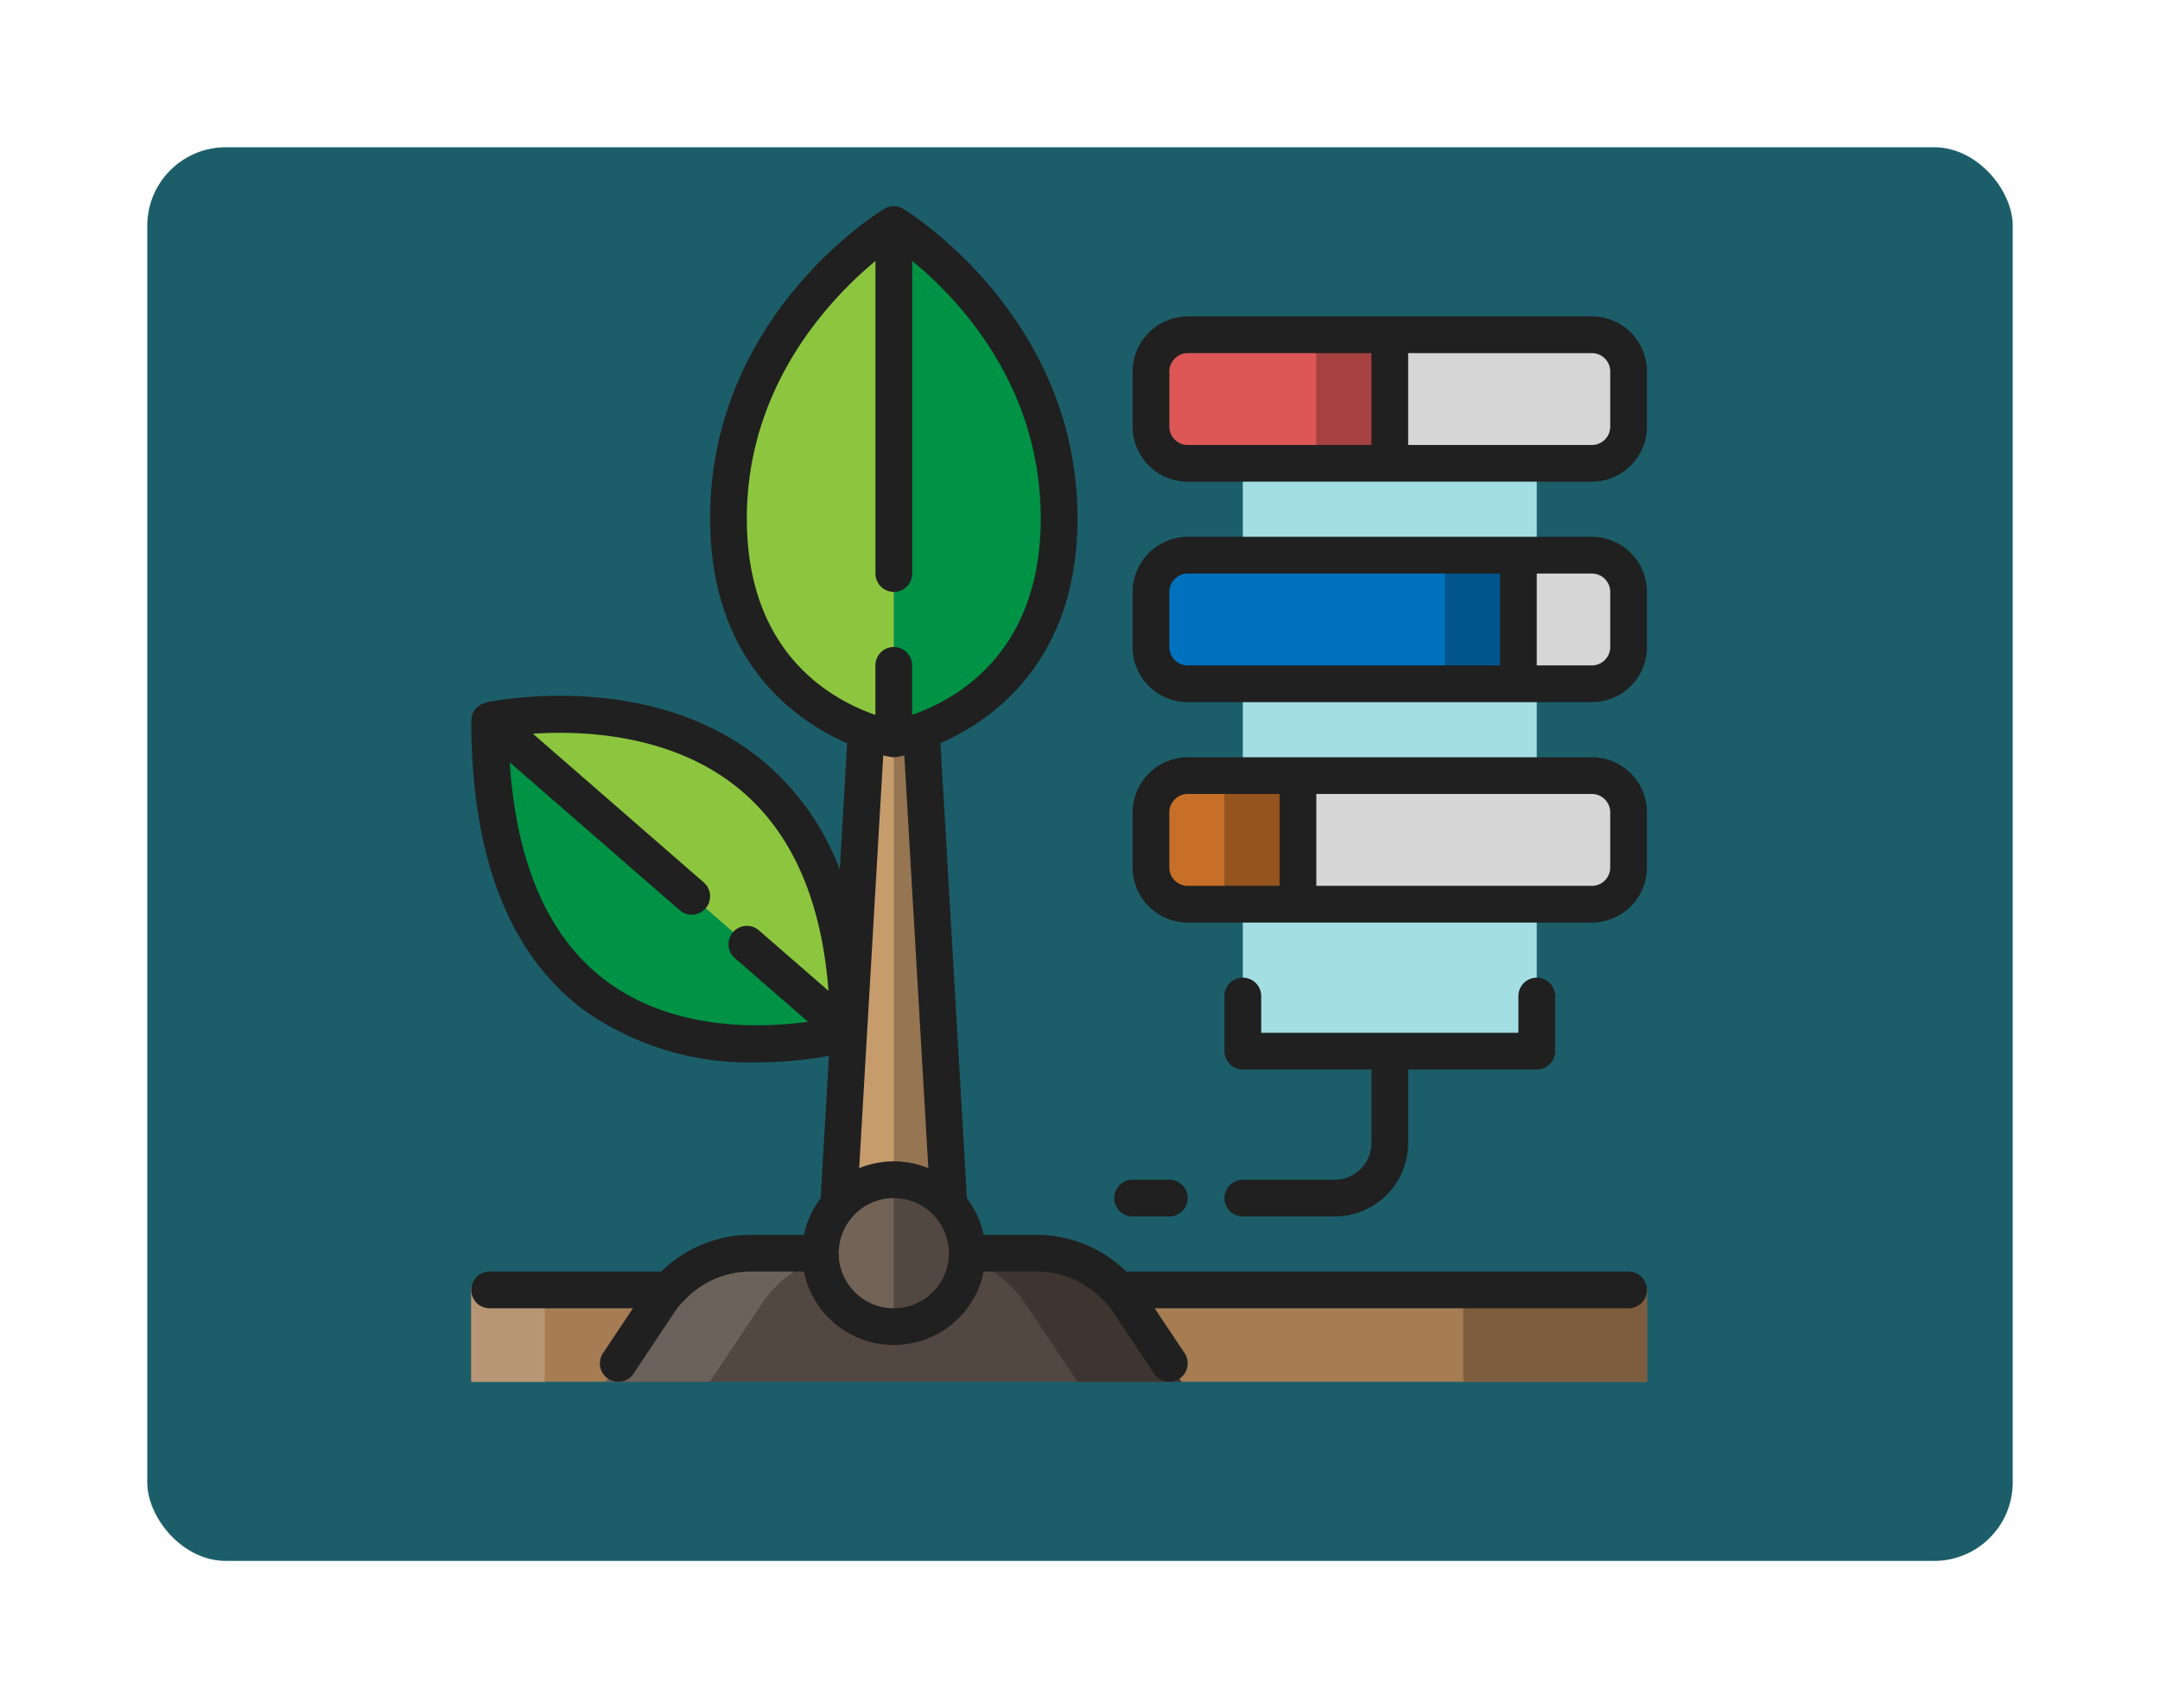 <svg xmlns="http://www.w3.org/2000/svg" xmlns:xlink="http://www.w3.org/1999/xlink" width="220" height="173.993" viewBox="0 0 220 173.993">
  <defs>
    <filter id="Rectángulo_404858" x="0" y="0" width="220" height="173.993" filterUnits="userSpaceOnUse">
      <feOffset dx="3" dy="6" input="SourceAlpha"/>
      <feGaussianBlur stdDeviation="5" result="blur"/>
      <feFlood flood-opacity="0.161"/>
      <feComposite operator="in" in2="blur"/>
      <feComposite in="SourceGraphic"/>
    </filter>
  </defs>
  <g id="Grupo_1197997" data-name="Grupo 1197997" transform="translate(-194.051 -2788)">
    <g id="Grupo_1184454" data-name="Grupo 1184454" transform="translate(206.051 2797)">
      <g transform="matrix(1, 0, 0, 1, -12, -9)" filter="url(#Rectángulo_404858)">
        <rect id="Rectángulo_404858-2" data-name="Rectángulo 404858" width="190" height="143.993" rx="8" transform="translate(12 9)" fill="#1b5e69"/>
      </g>
    </g>
    <g id="_14-analysis" data-name="14-analysis" transform="translate(242.051 2809)">
      <path id="Trazado_1065210" data-name="Trazado 1065210" d="M20.114,59.1a9.124,9.124,0,0,0-.992,1.254l-4.154,6.231L13.715,68.46H0V58.88H20.338Z" transform="translate(0 51.288)" fill="#a67c52"/>
      <path id="Trazado_1065211" data-name="Trazado 1065211" d="M0,58.88H7.484v9.58H0Z" transform="translate(0 51.288)" fill="#b89675"/>
      <path id="Trazado_1065212" data-name="Trazado 1065212" d="M32.1,55.544a2.877,2.877,0,0,0-.318-.355,7.5,7.5,0,0,0-10.59,0,2.876,2.876,0,0,0-.318.356A7.484,7.484,0,0,0,19,60.484,7.37,7.37,0,0,0,19.879,64a7.484,7.484,0,0,0,13.21,0,7.37,7.37,0,0,0,.879-3.518A7.484,7.484,0,0,0,32.1,55.544Z" transform="translate(16.55 46.166)" fill="#736357"/>
      <path id="Trazado_1065213" data-name="Trazado 1065213" d="M23,53a7.484,7.484,0,1,1,0,14.968" transform="translate(20.034 46.166)" fill="#534741"/>
      <path id="Trazado_1065214" data-name="Trazado 1065214" d="M64.715,68.226,60.562,62a9.124,9.124,0,0,0-.992-1.254l-.225-.225A11.1,11.1,0,0,0,51.225,57H44.134a7.37,7.37,0,0,1-.879,3.518,7.484,7.484,0,0,1-13.21,0A7.37,7.37,0,0,1,29.165,57H22.074a11.1,11.1,0,0,0-8.12,3.518l-.225.225A9.124,9.124,0,0,0,12.737,62L8.584,68.226,7.33,70.1H65.969Z" transform="translate(6.385 49.65)" fill="#534741"/>
      <path id="Trazado_1065215" data-name="Trazado 1065215" d="M47.6,68.226,43.444,62a9.124,9.124,0,0,0-.992-1.254l-.225-.225A11.1,11.1,0,0,0,34.108,57H27.017c0,.187-.021.374-.036.561a11.073,11.073,0,0,1,4.638,2.956l.225.225A9.123,9.123,0,0,1,32.836,62l4.154,6.231L38.243,70.1H48.852Z" transform="translate(23.502 49.65)" fill="#3e3531"/>
      <path id="Trazado_1065216" data-name="Trazado 1065216" d="M8.565,68.226,12.718,62a9.123,9.123,0,0,1,.992-1.254l.225-.225A11.1,11.1,0,0,1,22.055,57h7.091c0,.187.022.374.036.561a11.073,11.073,0,0,0-4.638,2.956l-.226.225A9.124,9.124,0,0,0,23.325,62l-4.152,6.231L17.92,70.1H7.311Z" transform="translate(6.368 49.65)" fill="#6b625b"/>
      <path id="Trazado_1065217" data-name="Trazado 1065217" d="M42,7H71.937V79.971H42Z" transform="translate(36.584 6.097)" fill="#a3dee3"/>
      <path id="Trazado_1065218" data-name="Trazado 1065218" d="M51.968,31V44.1H40.742A3.753,3.753,0,0,1,37,40.355V34.742A3.77,3.77,0,0,1,40.742,31Z" transform="translate(32.229 27.003)" fill="#c76f28"/>
      <path id="Trazado_1065219" data-name="Trazado 1065219" d="M74.421,19V32.1H40.742A3.753,3.753,0,0,1,37,28.355V22.742A3.77,3.77,0,0,1,40.742,19Z" transform="translate(32.229 16.55)" fill="#0071bc"/>
      <path id="Trazado_1065220" data-name="Trazado 1065220" d="M61.324,7V20.1H40.742A3.753,3.753,0,0,1,37,16.355V10.742A3.77,3.77,0,0,1,40.742,7Z" transform="translate(32.229 6.097)" fill="#dd5757"/>
      <path id="Trazado_1065221" data-name="Trazado 1065221" d="M46,7h7.484V20.1H46Z" transform="translate(40.069 6.097)" fill="#a64141"/>
      <path id="Trazado_1065222" data-name="Trazado 1065222" d="M53,19h7.484V32.1H53Z" transform="translate(46.166 16.55)" fill="#00558d"/>
      <path id="Trazado_1065223" data-name="Trazado 1065223" d="M41,31h7.484V44.1H41Z" transform="translate(35.713 27.003)" fill="#95531e"/>
      <path id="Trazado_1065224" data-name="Trazado 1065224" d="M35.13,58.88H89.147v9.58H41.754L40.5,66.589l-4.154-6.231a9.124,9.124,0,0,0-.992-1.254Z" transform="translate(30.6 51.288)" fill="#a67c52"/>
      <path id="Trazado_1065225" data-name="Trazado 1065225" d="M54,58.88H72.711v9.58H54Z" transform="translate(47.037 51.288)" fill="#7d5d3e"/>
      <path id="Trazado_1065226" data-name="Trazado 1065226" d="M74.324,10.742v5.613A3.753,3.753,0,0,1,70.582,20.1H50V7H70.582A3.753,3.753,0,0,1,74.324,10.742Z" transform="translate(43.553 6.097)" fill="#d6d6d6"/>
      <path id="Trazado_1065227" data-name="Trazado 1065227" d="M68.226,22.742v5.613A3.753,3.753,0,0,1,64.484,32.1H57V19h7.484a3.753,3.753,0,0,1,3.742,3.742Z" transform="translate(49.65 16.55)" fill="#d6d6d6"/>
      <path id="Trazado_1065228" data-name="Trazado 1065228" d="M78.679,34.742v5.613A3.753,3.753,0,0,1,74.937,44.1H45V31H74.937A3.753,3.753,0,0,1,78.679,34.742Z" transform="translate(39.198 27.003)" fill="#d6d6d6"/>
      <path id="Trazado_1065229" data-name="Trazado 1065229" d="M20,76.816,22.807,28.58l.168.056a16.839,16.839,0,0,0,2.638.73,18.28,18.28,0,0,0,2.807-.786l2.807,48.236a2.877,2.877,0,0,0-.318-.355,7.5,7.5,0,0,0-10.59,0A2.876,2.876,0,0,0,20,76.816Z" transform="translate(17.421 24.895)" fill="#c69c6d"/>
      <path id="Trazado_1065230" data-name="Trazado 1065230" d="M23,29.366a18.28,18.28,0,0,0,2.807-.786l2.807,48.236a2.877,2.877,0,0,0-.318-.355A7.531,7.531,0,0,0,23,74.271Z" transform="translate(20.034 24.895)" fill="#957552"/>
      <path id="Trazado_1065231" data-name="Trazado 1065231" d="M25.058,1.78C29.567,5.223,39.84,14.821,39.84,30.258c0,14.632-9.243,19.908-14.033,21.667A18.28,18.28,0,0,1,23,52.71V2.192Z" transform="translate(20.034 1.55)" fill="#009245"/>
      <path id="Trazado_1065232" data-name="Trazado 1065232" d="M14,30.937C14,11.179,30.84,1,30.84,1A24.1,24.1,0,0,1,32.9,2.459l-2.058.412V53.39a16.839,16.839,0,0,1-2.638-.73l-.168-.056C23.262,50.864,14,45.587,14,30.937Z" transform="translate(12.195 0.871)" fill="#8cc63f"/>
      <path id="Trazado_1065233" data-name="Trazado 1065233" d="M1,28.293S37.561,20.453,37.561,60.1L27.195,51.083,21.582,46.2Z" transform="translate(0.871 24.097)" fill="#8cc63f"/>
      <path id="Trazado_1065234" data-name="Trazado 1065234" d="M1,28,21.582,45.906l5.613,4.883,10.366,9.019S1,70.192,1,28Z" transform="translate(0.871 24.39)" fill="#009245"/>
      <g id="Grupo_1197995" data-name="Grupo 1197995" transform="translate(0 0)">
        <path id="Trazado_1065235" data-name="Trazado 1065235" d="M82.776,6H41.613A5.641,5.641,0,0,0,36,11.613v5.613a5.613,5.613,0,0,0,5.613,5.613H82.776a5.613,5.613,0,0,0,5.613-5.613V11.613A5.613,5.613,0,0,0,82.776,6ZM39.742,17.226V11.613a1.822,1.822,0,0,1,.573-1.332,1.791,1.791,0,0,1,1.3-.539H60.324V19.1H41.613A1.871,1.871,0,0,1,39.742,17.226Zm44.905,0A1.871,1.871,0,0,1,82.776,19.1H64.066V9.742H82.776a1.871,1.871,0,0,1,1.871,1.871Z" transform="translate(31.358 5.226)" fill="#202020"/>
        <path id="Trazado_1065236" data-name="Trazado 1065236" d="M82.776,18H41.613A5.641,5.641,0,0,0,36,23.613v5.613a5.613,5.613,0,0,0,5.613,5.613H82.776a5.613,5.613,0,0,0,5.613-5.613V23.613A5.613,5.613,0,0,0,82.776,18ZM39.742,29.226V23.613a1.822,1.822,0,0,1,.573-1.332,1.791,1.791,0,0,1,1.3-.539H73.421V31.1H41.613A1.871,1.871,0,0,1,39.742,29.226Zm44.905,0A1.871,1.871,0,0,1,82.776,31.1H77.163V21.742h5.613a1.871,1.871,0,0,1,1.871,1.871Z" transform="translate(31.358 15.679)" fill="#202020"/>
        <path id="Trazado_1065237" data-name="Trazado 1065237" d="M82.776,30H41.613A5.641,5.641,0,0,0,36,35.613v5.613a5.613,5.613,0,0,0,5.613,5.613H82.776a5.613,5.613,0,0,0,5.613-5.613V35.613A5.613,5.613,0,0,0,82.776,30ZM39.742,41.226V35.613a1.822,1.822,0,0,1,.573-1.332,1.791,1.791,0,0,1,1.3-.539h9.355V43.1H41.613A1.871,1.871,0,0,1,39.742,41.226Zm44.905,0A1.871,1.871,0,0,1,82.776,43.1H54.711V33.742H82.776a1.871,1.871,0,0,1,1.871,1.871Z" transform="translate(31.358 26.132)" fill="#202020"/>
        <path id="Trazado_1065238" data-name="Trazado 1065238" d="M54.87,61.483a3.71,3.71,0,0,1-2.644,1.1H42.871a1.871,1.871,0,1,0,0,3.742h9.355a7.484,7.484,0,0,0,7.484-7.484V51.355h13.1a1.871,1.871,0,0,0,1.871-1.871V43.871a1.871,1.871,0,1,0-3.742,0v3.742H44.742V43.871a1.871,1.871,0,0,0-3.742,0v5.613a1.871,1.871,0,0,0,1.871,1.871h13.1V58.84a3.716,3.716,0,0,1-1.1,2.644Z" transform="translate(35.713 36.585)" fill="#202020"/>
        <path id="Trazado_1065239" data-name="Trazado 1065239" d="M117.877,108.521H66.715a13.008,13.008,0,0,0-9.1-3.742H52.184a9.38,9.38,0,0,0-1.7-3.714L47.787,54.7c5.033-2.2,13.958-8.173,13.958-22.892,0-16.342-10.852-26.393-15.511-29.961A25.48,25.48,0,0,0,44,.269a1.871,1.871,0,0,0-1.935,0C41.35.707,24.324,11.226,24.324,31.808c0,14.746,8.923,20.705,13.958,22.9l-.748,12.869a26.689,26.689,0,0,0-8.046-11.241C18.1,47.13,2.152,50.416,1.48,50.56a1.724,1.724,0,0,0-.236.1,1.943,1.943,0,0,0-.268.107,1.808,1.808,0,0,0-.4.311c-.036.036-.084.051-.116.09l-.015.026a1.821,1.821,0,0,0-.341.6c-.021.064-.019.129-.034.187A1.871,1.871,0,0,0,0,52.39v.129C.024,66.273,3.853,76.137,11.385,81.827a29.145,29.145,0,0,0,17.721,5.385,41.065,41.065,0,0,0,7.321-.664l-.844,14.506a9.38,9.38,0,0,0-1.7,3.725H28.463a12.987,12.987,0,0,0-9.108,3.742H1.871a1.871,1.871,0,1,0,0,3.742H16.465l-3.05,4.575a1.871,1.871,0,0,0,3.113,2.077l4.156-6.233a7.065,7.065,0,0,1,.748-.965l.268-.268a9.252,9.252,0,0,1,6.758-2.928h5.426a9.011,9.011,0,0,0,.9,2.53,9.355,9.355,0,0,0,16.5.013,9.059,9.059,0,0,0,.9-2.543h5.426a9.3,9.3,0,0,1,6.8,2.969l.187.187a7.233,7.233,0,0,1,.79,1l4.154,6.231a1.871,1.871,0,1,0,3.113-2.077l-3.05-4.569h48.273a1.871,1.871,0,0,0,0-3.742ZM41.959,55.945c.434.1.722.153.78.163a1.82,1.82,0,0,0,.6,0c.022,0,.3-.052.767-.163l2.447,42.043a9.3,9.3,0,0,0-7.045,0ZM28.066,31.808c0-13.545,8.517-22.423,13.1-26.221V37.421a1.871,1.871,0,0,0,3.742,0V5.57C49.486,9.322,58,18.136,58,31.808c0,13.232-8.025,18.149-12.789,19.9l-.309.1V46.777a1.871,1.871,0,0,0-3.742,0v5.039l-.294-.1c-4.782-1.746-12.8-6.652-12.8-19.91ZM13.629,78.83C7.842,74.448,4.6,66.971,3.914,56.646L21.225,71.708a1.871,1.871,0,1,0,2.455-2.825L6.279,53.737c5.11-.341,14.095.022,20.879,5.521,5.437,4.4,8.513,11.365,9.226,20.668L29.3,73.767a1.871,1.871,0,1,0-2.455,2.825L34.3,83.075c-4.9.675-13.818.945-20.67-4.245Zm34.36,30.455a5.613,5.613,0,0,1-9.917-.015,5.458,5.458,0,0,1-.651-2.619,5.643,5.643,0,0,1,1.409-3.707c.041-.051.187-.2.223-.256a5.647,5.647,0,0,1,3.982-1.65,5.74,5.74,0,0,1,4.086,1.755c.037.052.077.1.118.152a5.643,5.643,0,0,1,1.409,3.707,5.48,5.48,0,0,1-.659,2.634Z" transform="translate(0 0)" fill="#202020"/>
        <path id="Trazado_1065240" data-name="Trazado 1065240" d="M36.871,56.742h3.742a1.871,1.871,0,1,0,0-3.742H36.871a1.871,1.871,0,1,0,0,3.742Z" transform="translate(30.487 46.166)" fill="#202020"/>
      </g>
    </g>
  </g>
</svg>

